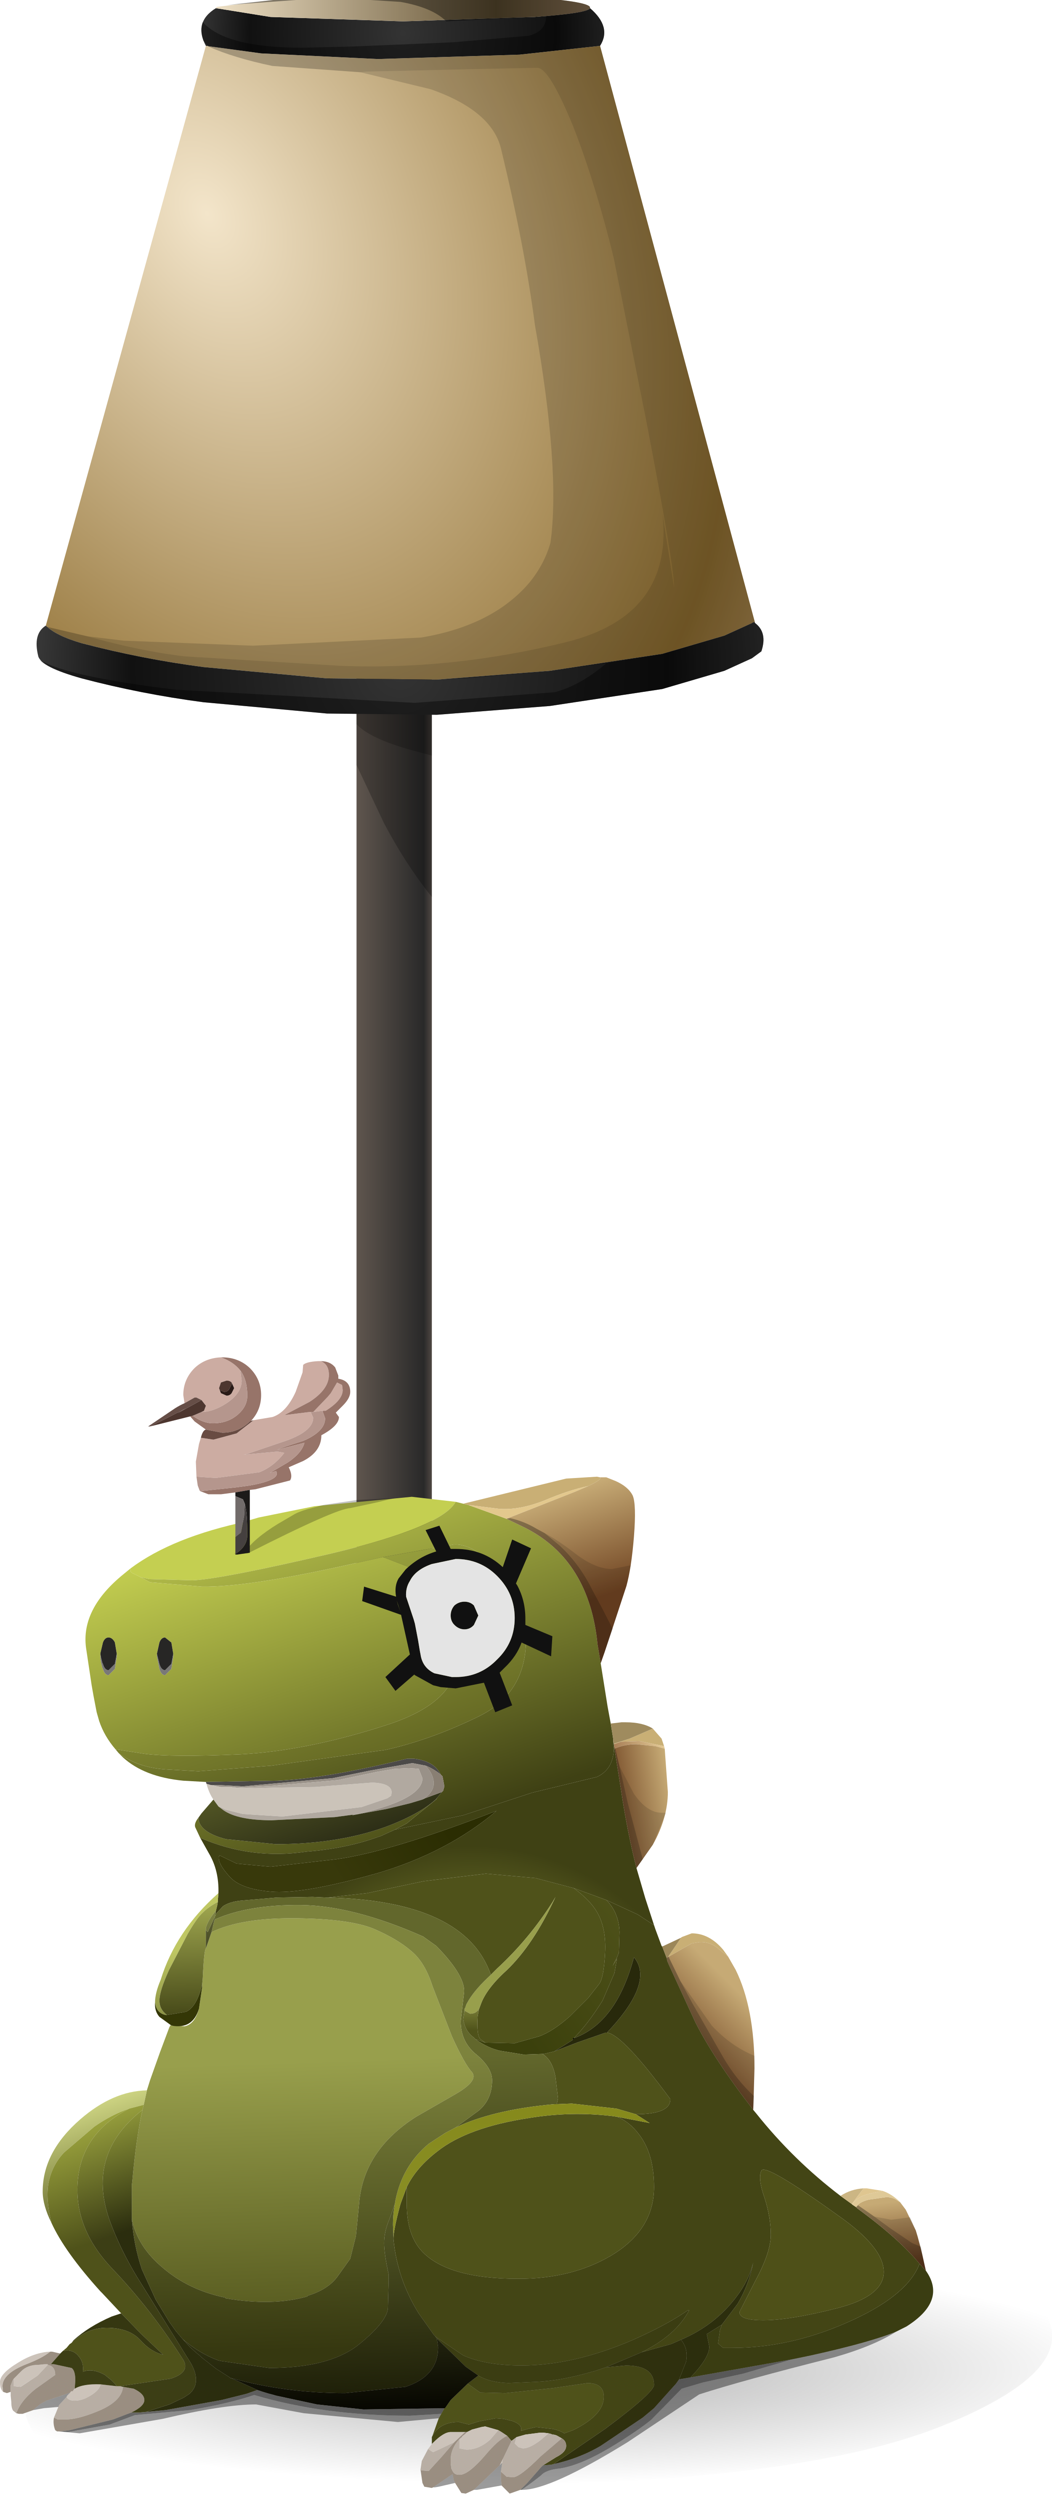 <?xml version="1.0" encoding="UTF-8" standalone="no"?>
<svg xmlns:xlink="http://www.w3.org/1999/xlink" height="199.0px" width="83.8px" xmlns="http://www.w3.org/2000/svg">
  <g transform="matrix(1.0, 0.0, 0.0, 1.0, 0.0, 0.0)">
    <use height="148.45" transform="matrix(1.0, 0.0, 0.0, 1.0, 0.0, 50.05)" width="83.8" xlink:href="#sprite0"/>
    <use height="57.45" transform="matrix(1.0, 0.0, 0.0, 1.0, 2.9, -0.5)" width="57.9" xlink:href="#sprite1"/>
  </g>
  <defs>
    <g id="sprite0" transform="matrix(1.0, 0.0, 0.0, 1.0, 0.0, 0.0)">
      <use height="148.45" transform="matrix(1.0, 0.0, 0.0, 1.0, 0.0, 0.0)" width="83.8" xlink:href="#shape0"/>
    </g>
    <g id="shape0" transform="matrix(1.0, 0.0, 0.0, 1.0, 0.0, 0.0)">
      <path d="M34.4 0.0 L34.4 82.9 28.4 82.9 28.4 0.0 34.4 0.0" fill="url(#gradient0)" fill-rule="evenodd" stroke="none"/>
      <path d="M28.4 7.6 L28.4 0.0 34.4 0.0 34.4 10.1 32.9 9.7 Q29.45 8.75 28.4 7.6" fill="#000000" fill-opacity="0.392" fill-rule="evenodd" stroke="none"/>
      <path d="M34.4 10.1 L34.4 21.35 Q32.35 18.8 30.6 15.5 L28.4 10.85 28.4 7.6 Q29.45 8.75 32.9 9.7 L34.4 10.1" fill="#000000" fill-opacity="0.235" fill-rule="evenodd" stroke="none"/>
      <path d="M67.85 129.7 Q78.05 128.1 82.6 133.2 87.1 138.25 74.95 143.1 62.8 147.95 34.0 147.85 5.15 147.7 2.7 143.65 0.2 139.55 5.65 136.75 11.05 133.9 22.35 132.0 33.65 130.05 45.65 130.7 L67.85 129.7" fill="url(#gradient1)" fill-rule="evenodd" stroke="none"/>
      <path d="M10.4 74.8 Q13.75 72.3 19.7 71.05 L19.75 71.0 20.6 70.75 25.05 69.85 32.8 69.1 36.3 69.5 Q35.2 71.5 26.45 73.6 17.65 75.65 15.35 75.75 L11.9 75.65 11.2 75.5 10.5 75.15 10.4 75.05 10.4 74.8" fill="url(#gradient2)" fill-rule="evenodd" stroke="none"/>
      <path d="M36.3 69.5 L36.9 69.65 37.3 69.75 40.35 70.85 41.9 71.6 Q46.95 74.2 47.6 80.85 L47.85 82.35 48.4 85.8 48.65 87.15 48.85 88.4 48.85 88.6 48.85 88.75 48.9 89.15 Q48.85 90.8 47.55 91.4 L42.4 92.65 36.9 94.45 31.45 95.6 32.4 95.1 34.85 93.1 34.7 93.2 35.2 92.6 35.3 92.5 35.4 92.15 35.25 91.35 35.1 91.2 Q34.6 90.15 33.0 89.95 L32.4 89.95 Q26.1 91.5 22.15 91.7 L16.4 91.8 14.6 91.7 Q11.5 91.4 9.8 89.85 L9.45 89.5 Q10.95 90.65 13.2 90.8 L15.8 90.95 21.65 90.5 30.7 89.25 Q34.3 88.45 38.1 86.6 41.9 84.75 41.9 80.45 41.9 77.15 39.8 75.0 37.7 72.8 36.15 72.9 L30.5 73.9 27.1 74.65 Q19.55 76.3 16.1 76.25 L11.95 75.9 11.2 75.5 11.9 75.65 15.35 75.75 Q17.65 75.65 26.45 73.6 35.2 71.5 36.3 69.5" fill="url(#gradient3)" fill-rule="evenodd" stroke="none"/>
      <path d="M36.9 69.65 L45.1 67.65 47.55 67.5 47.8 67.55 Q48.0 67.7 46.85 68.25 45.35 68.55 43.35 69.4 41.3 70.2 39.7 70.05 L37.3 69.75 36.9 69.65 M52.0 87.55 L52.7 88.35 52.9 88.95 50.95 88.55 49.45 88.6 48.9 88.8 48.9 88.75 50.15 88.35 52.0 87.55 M54.25 104.2 L54.3 104.15 55.1 103.85 Q56.5 103.85 57.6 105.15 L58.0 105.7 57.25 105.1 57.15 105.0 Q56.5 104.5 55.7 104.55 L55.1 104.65 53.2 105.75 54.25 104.2" fill="#c9af75" fill-rule="evenodd" stroke="none"/>
      <path d="M40.35 70.85 L37.3 69.75 39.7 70.05 Q41.3 70.2 43.35 69.4 45.35 68.55 46.85 68.25 L45.8 68.7 40.35 70.85" fill="#e3c88d" fill-rule="evenodd" stroke="none"/>
      <path d="M9.45 89.5 L9.2 89.2 11.45 89.55 Q13.65 89.85 19.2 89.6 24.65 89.3 31.15 87.15 37.55 84.95 36.05 80.55 34.5 76.15 32.85 74.8 L30.5 73.9 36.15 72.9 Q37.7 72.8 39.8 75.0 41.9 77.15 41.9 80.45 41.9 84.75 38.1 86.6 34.3 88.45 30.7 89.25 L21.65 90.5 15.8 90.95 13.2 90.8 Q10.95 90.65 9.45 89.5" fill="url(#gradient4)" fill-rule="evenodd" stroke="none"/>
      <path d="M34.45 143.85 L34.95 142.45 35.15 142.1 35.4 141.65 35.45 141.65 35.9 141.0 37.25 139.7 38.25 140.4 40.25 140.45 44.05 140.05 46.8 139.65 Q48.1 139.65 48.1 140.75 48.1 142.2 45.65 143.4 L44.95 143.65 Q44.55 143.4 44.0 143.3 L42.7 143.15 42.05 143.3 41.5 143.45 Q41.65 142.95 40.75 142.65 L40.1 142.5 39.5 142.45 38.15 142.7 37.35 142.95 36.55 142.75 Q35.05 142.75 34.45 143.85 M15.95 96.25 L15.55 95.4 Q15.45 95.1 15.8 94.65 15.85 95.8 18.0 96.35 L21.95 96.75 Q26.85 96.75 30.65 95.4 33.35 94.4 34.7 93.2 L34.85 93.1 32.4 95.1 31.45 95.6 30.35 96.1 30.05 96.2 Q27.55 97.1 24.4 97.35 20.0 98.0 15.95 96.25 M9.2 89.2 Q8.3 88.15 7.9 86.95 L7.7 86.25 7.45 84.95 7.3 84.1 6.85 81.1 Q6.45 78.0 9.85 75.25 L10.4 74.8 10.4 75.05 10.5 75.15 11.2 75.5 11.95 75.9 16.1 76.25 Q19.55 76.3 27.1 74.65 L30.5 73.9 32.85 74.8 Q34.5 76.15 36.05 80.55 37.55 84.95 31.15 87.15 24.65 89.3 19.2 89.6 13.65 89.85 11.45 89.55 L9.2 89.2 M12.5 81.6 L12.5 81.8 12.7 82.8 Q12.85 83.3 13.15 83.3 L13.65 82.8 13.8 81.8 13.8 81.6 13.65 80.7 13.15 80.3 Q12.85 80.3 12.7 80.7 L12.5 81.6 M8.0 81.65 L8.0 81.8 8.0 81.95 8.05 82.3 8.15 82.7 8.2 82.8 Q8.35 83.3 8.65 83.3 L9.15 82.8 9.3 81.8 9.3 81.6 9.15 80.7 9.1 80.6 Q8.9 80.3 8.65 80.3 8.35 80.3 8.2 80.7 L8.0 81.55 8.0 81.65 M45.7 100.25 Q47.0 101.2 47.55 102.15 48.3 103.4 48.2 105.4 48.1 107.35 47.75 107.85 L46.85 109.0 45.4 110.45 Q44.05 111.65 42.95 112.05 L41.0 112.6 38.65 112.55 38.3 112.3 Q37.95 112.05 38.05 110.45 L38.15 109.9 38.3 109.5 Q38.75 108.25 40.35 106.8 42.5 104.75 44.25 100.95 L44.05 101.3 Q42.15 104.3 39.6 106.65 L39.1 107.15 Q37.05 101.25 26.1 101.0 L29.25 100.65 33.75 99.7 38.7 99.1 42.65 99.45 45.7 100.25 M43.2 113.45 L43.3 113.45 44.15 113.25 45.95 112.55 48.25 111.75 48.35 111.75 Q49.6 111.9 53.4 117.05 53.4 118.25 50.65 118.25 L49.1 117.8 45.55 117.4 44.35 117.45 44.45 117.0 44.25 115.3 Q44.0 113.9 43.2 113.45 M32.4 124.05 Q33.15 122.5 34.85 121.2 37.25 119.3 42.15 118.55 45.5 118.0 48.8 118.4 L49.15 118.45 Q50.15 118.85 50.9 119.85 52.1 121.4 52.1 124.05 52.1 127.5 48.6 129.55 45.5 131.35 41.3 131.35 35.65 131.35 33.6 129.15 32.4 127.85 32.4 125.4 L32.4 124.05" fill="url(#gradient5)" fill-rule="evenodd" stroke="none"/>
      <path d="M12.5 81.6 L12.7 82.4 Q12.85 82.9 13.15 82.9 L13.65 82.4 13.8 81.6 13.8 81.8 13.65 82.8 13.15 83.3 Q12.85 83.3 12.7 82.8 L12.5 81.8 12.5 81.6 M9.3 81.6 L9.3 81.8 9.15 82.8 8.65 83.3 Q8.35 83.3 8.2 82.8 L8.15 82.7 8.05 82.3 8.0 81.95 8.0 81.8 8.0 81.65 8.05 81.9 8.15 82.3 8.2 82.4 Q8.35 82.9 8.65 82.9 L9.15 82.4 9.3 81.6" fill="#797877" fill-rule="evenodd" stroke="none"/>
      <path d="M13.8 81.6 L13.65 82.4 13.15 82.9 Q12.85 82.9 12.7 82.4 L12.5 81.6 12.7 80.7 Q12.85 80.3 13.15 80.3 L13.65 80.7 13.8 81.6 M8.0 81.65 L8.0 81.55 8.2 80.7 Q8.35 80.3 8.65 80.3 8.9 80.3 9.1 80.6 L9.15 80.7 9.3 81.6 9.15 82.4 8.65 82.9 Q8.35 82.9 8.2 82.4 L8.15 82.3 8.05 81.9 8.0 81.65" fill="#272625" fill-rule="evenodd" stroke="none"/>
      <path d="M16.45 91.95 L16.4 91.8 22.15 91.7 Q26.1 91.5 32.4 89.95 L33.0 89.95 Q34.6 90.15 35.1 91.2 34.45 90.7 33.9 90.5 L32.85 90.3 29.45 90.9 26.5 91.5 19.35 92.15 17.5 92.05 16.8 92.05 16.45 91.95" fill="#4c4a48" fill-rule="evenodd" stroke="none"/>
      <path d="M16.8 92.05 L17.5 92.05 19.35 92.15 26.5 91.5 29.45 90.9 32.85 90.3 33.9 90.5 Q34.55 91.2 34.55 91.9 34.55 92.65 33.65 93.2 L32.65 93.5 30.8 93.95 28.05 94.45 Q33.65 93.25 33.65 91.5 L33.35 90.75 32.55 90.7 31.45 90.75 30.0 91.0 26.9 91.65 21.75 92.1 18.8 92.25 18.7 92.2 18.5 92.2 17.6 92.2 16.8 92.05" fill="#999188" fill-rule="evenodd" stroke="none"/>
      <path d="M17.0 93.2 Q16.65 92.7 16.45 91.95 L16.8 92.05 17.6 92.2 18.5 92.2 18.5 92.25 20.3 92.3 22.0 92.25 25.1 92.2 29.65 91.85 Q31.2 91.9 31.2 92.65 L31.15 92.9 30.85 93.1 28.8 93.8 22.5 94.55 19.35 94.35 17.95 94.0 Q17.55 93.8 17.4 93.75 L17.0 93.2" fill="#cbc3b9" fill-rule="evenodd" stroke="none"/>
      <path d="M18.5 92.2 L18.7 92.2 18.8 92.25 21.75 92.1 26.9 91.65 30.0 91.0 31.45 90.75 32.55 90.7 33.35 90.75 33.65 91.5 Q33.65 93.25 28.05 94.45 L28.15 94.4 26.65 94.6 21.65 94.85 Q18.95 94.85 17.8 94.05 L17.4 93.75 Q17.55 93.8 17.95 94.0 L19.35 94.35 22.5 94.55 28.8 93.8 30.85 93.1 31.15 92.9 31.2 92.65 Q31.2 91.9 29.65 91.85 L25.1 92.2 22.0 92.25 20.3 92.3 18.5 92.25 18.5 92.2" fill="#b1a9a0" fill-rule="evenodd" stroke="none"/>
      <path d="M15.8 94.65 L16.05 94.3 17.0 93.2 17.4 93.75 17.8 94.05 Q18.95 94.85 21.65 94.85 L26.65 94.6 28.15 94.4 28.05 94.45 30.8 93.95 32.65 93.5 33.65 93.2 33.85 93.1 35.2 92.6 34.7 93.2 Q33.35 94.4 30.65 95.4 26.85 96.75 21.95 96.75 L18.0 96.35 Q15.85 95.8 15.8 94.65" fill="url(#gradient6)" fill-rule="evenodd" stroke="none"/>
      <path d="M50.7 98.65 L51.4 101.05 52.1 103.2 50.8 102.35 48.3 101.2 47.35 100.85 45.7 100.25 42.65 99.45 38.7 99.1 33.75 99.7 29.25 100.65 26.1 101.0 26.0 101.0 24.9 100.95 22.05 101.0 19.15 101.25 Q18.25 101.35 17.75 101.7 L17.25 102.25 17.15 102.45 17.2 102.05 17.3 101.65 17.35 101.35 17.35 101.25 17.4 100.65 Q17.45 98.85 16.65 97.5 L15.95 96.25 Q20.0 98.0 24.4 97.35 27.55 97.1 30.05 96.2 L30.35 96.1 31.45 95.6 36.9 94.45 42.4 92.65 47.55 91.4 Q48.85 90.8 48.9 89.15 L48.85 88.75 48.85 88.6 48.9 88.75 48.9 88.8 48.95 89.15 49.45 92.3 Q49.95 95.7 50.7 98.65 M17.5 97.65 L17.45 97.7 Q17.3 98.25 18.3 99.35 19.25 100.4 21.9 100.55 24.5 100.65 30.1 99.05 35.65 97.4 39.55 94.1 31.15 97.35 26.8 97.95 L21.55 98.55 18.85 98.3 17.5 97.65" fill="url(#gradient7)" fill-rule="evenodd" stroke="none"/>
      <path d="M17.5 97.65 L18.85 98.3 21.55 98.55 26.8 97.95 Q31.15 97.35 39.55 94.1 35.65 97.4 30.1 99.05 24.5 100.65 21.9 100.55 19.25 100.4 18.3 99.35 17.3 98.25 17.45 97.7 L17.5 97.65" fill="url(#gradient8)" fill-rule="evenodd" stroke="none"/>
      <path d="M33.65 93.2 Q34.55 92.65 34.55 91.9 34.55 91.2 33.9 90.5 34.45 90.7 35.1 91.2 L35.25 91.35 35.4 92.15 35.3 92.5 35.2 92.6 33.85 93.1 33.65 93.2" fill="#897f73" fill-rule="evenodd" stroke="none"/>
      <path d="M47.8 67.55 L48.3 67.55 49.05 67.85 Q50.05 68.3 50.4 69.0 50.7 69.7 50.5 72.25 50.3 74.75 49.9 76.2 L48.15 81.5 47.85 82.35 47.6 80.85 Q46.95 74.2 41.9 71.6 L40.35 70.85 45.8 68.7 46.85 68.25 Q48.0 67.7 47.8 67.55" fill="url(#gradient9)" fill-rule="evenodd" stroke="none"/>
      <path d="M48.65 87.15 L49.5 87.05 49.85 87.05 Q51.2 87.05 52.0 87.55 L50.15 88.35 48.9 88.75 48.85 88.6 48.85 88.4 48.65 87.15" fill="#9f8b5e" fill-rule="evenodd" stroke="none"/>
      <path d="M52.9 88.95 L52.95 89.15 52.2 88.95 50.7 88.8 Q49.75 88.8 48.95 89.15 L48.9 88.8 49.45 88.6 50.95 88.55 52.9 88.95" fill="url(#gradient10)" fill-rule="evenodd" stroke="none"/>
      <path d="M52.95 89.15 L53.2 92.6 Q53.2 94.65 52.0 96.8 L50.7 98.65 Q49.95 95.7 49.45 92.3 L48.95 89.15 Q49.75 88.8 50.7 88.8 L52.2 88.95 52.95 89.15" fill="url(#gradient11)" fill-rule="evenodd" stroke="none"/>
      <path d="M58.0 105.7 L58.6 106.75 Q60.1 109.8 60.1 114.6 L60.0 117.9 Q56.9 113.9 55.4 110.95 L53.3 106.4 53.15 106.05 53.15 106.0 53.1 105.85 53.1 105.8 53.2 105.75 55.1 104.65 55.7 104.55 Q56.5 104.5 57.15 105.0 L57.25 105.1 58.0 105.7" fill="url(#gradient12)" fill-rule="evenodd" stroke="none"/>
      <path d="M52.1 103.2 L52.15 103.35 52.2 103.5 52.7 104.85 52.75 104.9 53.1 105.8 53.1 105.85 53.15 106.0 53.15 106.05 53.3 106.4 55.4 110.95 Q56.9 113.9 60.0 117.9 L60.25 118.2 Q63.2 121.9 66.95 124.75 L67.85 125.4 67.9 125.45 68.2 125.65 68.3 125.75 Q71.6 128.15 73.25 130.15 72.35 132.55 68.1 134.55 63.2 136.85 58.35 136.85 L57.6 136.85 57.2 136.5 57.35 135.45 57.5 135.0 58.75 133.35 Q59.65 131.85 60.0 130.05 59.65 131.5 58.65 132.8 56.95 135.05 54.25 136.2 L53.45 136.55 51.1 137.2 Q53.85 135.85 54.9 133.85 L54.8 133.85 Q53.15 135.0 50.45 136.2 45.7 138.25 41.55 138.25 38.7 138.25 36.9 137.45 L34.75 136.0 34.65 135.9 34.6 135.85 34.55 135.8 33.35 134.1 Q31.65 131.35 31.35 128.25 31.3 127.6 31.9 125.4 L32.4 124.05 32.4 125.4 Q32.4 127.85 33.6 129.15 35.65 131.35 41.3 131.35 45.5 131.35 48.6 129.55 52.1 127.5 52.1 124.05 52.1 121.4 50.9 119.85 50.15 118.85 49.15 118.45 L51.75 118.95 50.65 118.25 Q53.4 118.25 53.4 117.05 49.6 111.9 48.35 111.75 52.15 107.75 50.5 105.75 49.1 111.0 45.7 112.2 46.85 111.05 48.0 109.2 L48.95 107.0 49.15 105.85 48.8 106.45 49.2 105.65 49.25 105.5 49.3 105.4 49.35 103.75 Q49.3 102.2 48.3 101.2 L50.8 102.35 52.1 103.2 M34.4 144.5 L34.4 143.95 34.45 143.85 Q35.05 142.75 36.55 142.75 L37.35 142.95 38.15 142.7 39.5 142.45 40.1 142.5 40.75 142.65 Q41.65 142.95 41.5 143.45 L42.05 143.3 42.7 143.15 44.0 143.3 Q44.55 143.4 44.95 143.65 L45.65 143.4 Q48.1 142.2 48.1 140.75 48.1 139.65 46.8 139.65 L44.05 140.05 40.25 140.45 38.25 140.4 37.25 139.7 38.1 139.05 Q39.0 139.6 40.5 139.65 L42.8 139.55 Q44.75 139.45 47.15 138.75 L47.35 138.7 48.25 138.4 49.85 138.25 Q52.1 138.25 52.1 139.8 52.1 140.4 48.2 143.3 L44.1 146.1 43.9 146.15 43.25 146.2 44.3 145.55 Q45.1 145.15 45.1 144.65 45.1 144.25 44.75 144.05 L44.4 143.85 44.3 143.8 44.1 143.75 44.0 143.75 43.9 143.7 43.7 143.65 43.3 143.6 43.15 143.6 43.0 143.6 41.85 143.75 41.15 143.95 40.75 144.25 40.7 144.2 40.4 143.85 39.95 143.55 39.7 143.4 38.65 143.1 38.35 143.15 37.6 143.35 37.3 143.5 37.2 143.55 37.05 143.55 35.9 143.55 Q35.35 143.55 34.5 144.4 L34.4 144.5 M58.9 134.0 Q58.9 134.65 60.8 134.65 62.9 134.65 66.65 133.7 70.4 132.75 70.4 130.8 70.4 128.85 66.75 126.3 60.9 122.1 60.65 122.75 60.35 123.35 60.9 124.9 61.4 126.45 61.4 127.85 61.4 129.25 60.15 131.55 L58.9 134.0" fill="url(#gradient13)" fill-rule="evenodd" stroke="none"/>
      <path d="M52.75 104.9 L54.25 104.2 53.2 105.75 53.1 105.8 52.75 104.9" fill="#9c8759" fill-rule="evenodd" stroke="none"/>
      <path d="M45.7 100.25 L47.35 100.85 48.3 101.2 Q49.3 102.2 49.35 103.75 L49.3 105.4 49.25 105.5 49.2 105.65 48.8 106.45 49.15 105.85 48.95 107.0 48.0 109.2 Q46.85 111.05 45.7 112.2 L45.65 112.25 45.6 112.35 44.15 113.25 43.3 113.45 43.2 113.45 41.7 113.5 39.85 113.2 Q38.9 113.0 37.9 112.3 L37.95 112.3 38.5 112.5 38.65 112.55 41.0 112.6 42.95 112.05 Q44.05 111.65 45.4 110.45 L46.85 109.0 47.75 107.85 Q48.1 107.35 48.2 105.4 48.3 103.4 47.55 102.15 47.0 101.2 45.7 100.25" fill="url(#gradient14)" fill-rule="evenodd" stroke="none"/>
      <path d="M11.7 116.35 L11.95 115.55 12.75 113.3 13.5 111.3 13.6 111.15 13.7 111.2 14.7 111.25 Q15.5 111.1 15.85 109.85 L16.1 108.15 16.1 107.95 16.15 107.4 Q16.25 105.2 16.4 105.05 L16.85 103.75 Q19.25 102.6 23.6 102.65 27.9 102.7 29.8 103.5 31.65 104.3 32.75 105.25 33.85 106.15 34.45 108.05 L36.0 112.05 Q37.0 114.25 37.6 114.9 38.15 115.6 36.2 116.7 L33.15 118.45 Q28.9 121.15 28.6 125.45 L28.35 127.95 27.9 129.75 26.9 131.15 Q26.15 132.2 24.5 132.7 L24.5 132.75 Q21.7 133.55 17.95 132.9 L17.95 132.85 Q15.05 132.25 13.0 130.5 10.95 128.8 10.5 126.6 L10.5 123.9 10.55 123.45 Q10.85 120.15 11.35 117.9 L11.45 117.5 11.7 116.35 M39.1 107.15 L39.6 106.65 Q42.15 104.3 44.05 101.3 L44.25 100.95 Q42.5 104.75 40.35 106.8 38.75 108.25 38.3 109.5 L38.15 109.9 38.0 110.05 Q37.8 110.25 37.45 110.25 L37.0 110.0 37.0 109.9 37.0 109.85 37.05 109.8 37.15 109.5 37.35 109.15 Q37.9 108.25 39.1 107.15" fill="url(#gradient15)" fill-rule="evenodd" stroke="none"/>
      <path d="M44.15 113.25 L45.6 112.35 45.65 112.25 45.7 112.2 Q49.1 111.0 50.5 105.75 52.15 107.75 48.35 111.75 L48.25 111.75 45.95 112.55 44.15 113.25" fill="url(#gradient16)" fill-rule="evenodd" stroke="none"/>
      <path d="M37.9 112.3 Q38.9 113.0 39.85 113.2 L41.7 113.5 43.2 113.45 Q44.0 113.9 44.25 115.3 L44.45 117.0 44.35 117.45 44.15 117.45 Q39.65 117.85 36.75 119.1 L36.3 119.3 38.15 117.95 Q39.2 117.05 39.2 115.55 39.2 114.55 37.95 113.5 36.7 112.5 36.7 110.85 L36.95 108.7 Q37.2 107.35 34.75 104.85 L33.7 104.1 Q28.15 101.65 24.0 101.6 19.8 101.55 17.1 102.75 L17.1 102.55 17.15 102.45 17.25 102.25 17.75 101.7 Q18.25 101.35 19.15 101.25 L22.05 101.0 24.9 100.95 26.0 101.0 26.1 101.0 Q37.05 101.25 39.1 107.15 37.9 108.25 37.35 109.15 L37.15 109.5 37.05 109.8 37.0 109.85 37.0 109.9 37.0 110.0 36.9 110.7 Q37.05 111.65 37.75 112.15 L37.8 112.2 37.9 112.3" fill="url(#gradient17)" fill-rule="evenodd" stroke="none"/>
      <path d="M44.35 117.45 L45.55 117.4 49.1 117.8 50.65 118.25 51.75 118.95 49.15 118.45 48.8 118.4 Q45.5 118.0 42.15 118.55 37.25 119.3 34.85 121.2 33.15 122.5 32.4 124.05 L31.9 125.4 Q31.3 127.6 31.35 128.25 L31.3 127.05 Q31.3 126.2 31.45 125.4 L31.5 125.1 Q32.05 122.35 34.15 120.6 L35.45 119.75 36.3 119.3 36.75 119.1 Q39.65 117.85 44.15 117.45 L44.35 117.45" fill="url(#gradient18)" fill-rule="evenodd" stroke="none"/>
      <path d="M34.65 135.9 L34.75 136.0 36.9 137.45 Q38.7 138.25 41.55 138.25 45.7 138.25 50.45 136.2 53.15 135.0 54.8 133.85 L54.9 133.85 Q53.85 135.85 51.1 137.2 L48.25 138.4 47.35 138.7 47.15 138.75 Q44.75 139.45 42.8 139.55 L40.5 139.65 Q39.0 139.6 38.1 139.05 L37.1 138.35 34.8 136.1 34.65 135.9" fill="url(#gradient19)" fill-rule="evenodd" stroke="none"/>
      <path d="M73.75 130.7 Q75.45 133.1 72.2 135.15 L71.4 135.55 Q69.35 136.4 64.6 137.45 L63.15 137.75 55.0 139.2 Q56.5 137.65 56.5 136.75 L56.3 135.75 57.5 135.0 57.35 135.45 57.2 136.5 57.6 136.85 58.35 136.85 Q63.2 136.85 68.1 134.55 72.35 132.55 73.25 130.15 L73.65 130.6 73.75 130.7" fill="url(#gradient20)" fill-rule="evenodd" stroke="none"/>
      <path d="M54.25 136.2 Q56.95 135.05 58.65 132.8 59.65 131.5 60.0 130.05 59.65 131.85 58.75 133.35 L57.5 135.0 56.3 135.75 56.5 136.75 Q56.5 137.65 55.0 139.2 L54.1 139.35 54.65 137.95 Q54.85 136.95 54.25 136.2" fill="url(#gradient21)" fill-rule="evenodd" stroke="none"/>
      <path d="M58.9 134.0 L60.15 131.55 Q61.4 129.25 61.4 127.85 61.4 126.45 60.9 124.9 60.35 123.35 60.65 122.75 60.9 122.1 66.75 126.3 70.4 128.85 70.4 130.8 70.4 132.75 66.65 133.7 62.9 134.65 60.8 134.65 58.9 134.65 58.9 134.0" fill="url(#gradient22)" fill-rule="evenodd" stroke="none"/>
      <path d="M51.1 137.2 L53.45 136.55 54.25 136.2 Q54.85 136.95 54.65 137.95 L54.1 139.35 53.85 139.7 52.1 141.65 51.2 142.4 47.85 144.65 Q46.15 145.65 44.1 146.1 L48.2 143.3 Q52.1 140.4 52.1 139.8 52.1 138.25 49.85 138.25 L48.25 138.4 51.1 137.2" fill="url(#gradient23)" fill-rule="evenodd" stroke="none"/>
      <path d="M33.5 146.5 L33.6 145.85 34.1 144.9 34.5 145.15 35.15 144.85 36.2 144.35 35.2 145.5 34.15 146.65 33.55 146.6 33.5 146.5 M4.3 142.4 L4.65 141.55 4.7 141.4 5.3 140.75 Q5.45 141.05 5.95 141.05 6.55 141.05 7.2 140.65 7.95 140.2 8.0 139.75 L9.3 139.9 9.5 139.9 9.55 139.9 9.8 139.95 Q9.7 141.15 7.65 141.95 6.15 142.55 5.2 142.55 L4.6 142.55 4.3 142.4 M1.3 142.05 L1.05 141.85 Q0.9 141.65 0.9 141.15 L0.85 140.65 0.85 140.35 0.85 139.85 1.0 139.45 1.1 139.3 1.1 139.9 1.65 139.95 3.0 139.05 3.8 138.2 Q4.4 138.3 4.4 139.0 L2.85 140.1 Q1.65 141.05 1.3 142.05 M44.4 143.85 L44.75 144.05 43.05 145.5 Q41.4 147.15 40.85 147.15 L40.35 147.1 39.9 146.7 40.0 146.0 40.05 145.7 40.1 145.6 40.7 144.35 40.75 144.3 40.75 144.25 41.15 143.95 41.0 144.45 41.3 144.75 41.65 144.85 Q42.2 144.85 43.05 144.2 L43.7 143.65 43.9 143.7 44.0 143.75 44.1 143.75 44.4 143.85 M40.4 143.85 Q39.7 144.15 38.65 145.4 37.4 146.85 36.7 146.95 L36.55 146.95 Q36.2 146.95 36.05 146.65 L35.95 146.45 35.9 146.05 35.9 145.75 Q35.9 144.8 36.7 144.0 L36.8 143.95 36.6 144.15 36.6 144.85 37.15 144.95 Q38.15 144.95 39.05 144.15 L39.7 143.4 39.95 143.55 40.4 143.85" fill="#b8aea4" fill-rule="evenodd" stroke="none"/>
      <path d="M34.1 144.9 L34.4 144.5 34.5 144.4 Q35.35 143.55 35.9 143.55 L37.05 143.55 36.2 144.35 35.15 144.85 34.5 145.15 34.1 144.9 M0.25 140.35 Q0.0 140.15 0.0 139.55 0.0 138.9 1.4 138.05 2.75 137.2 4.0 137.15 3.4 137.65 2.1 138.15 0.2 138.9 0.2 139.9 L0.25 140.35 M41.15 143.95 L41.85 143.75 43.0 143.6 43.15 143.6 43.3 143.6 43.7 143.65 43.05 144.2 Q42.2 144.85 41.65 144.85 L41.3 144.75 41.0 144.45 41.15 143.95 M40.05 145.7 L40.0 146.0 39.8 146.2 40.05 145.7 M36.8 143.95 L36.8 143.9 37.05 143.7 37.15 143.6 37.2 143.55 37.3 143.5 37.6 143.35 38.35 143.15 38.65 143.1 39.7 143.4 39.05 144.15 Q38.15 144.95 37.15 144.95 L36.6 144.85 36.6 144.15 36.8 143.95 M5.6 140.4 L5.65 140.35 5.75 140.3 5.8 140.3 5.85 140.2 5.9 140.15 5.9 140.1 5.95 140.1 Q6.6 139.7 8.0 139.75 7.95 140.2 7.2 140.65 6.55 141.05 5.95 141.05 5.45 141.05 5.3 140.75 L5.35 140.65 5.5 140.5 5.6 140.4 M1.1 139.3 L1.7 138.7 Q2.2 138.2 3.05 138.2 L3.55 138.15 3.8 138.15 3.8 138.2 3.0 139.05 1.65 139.95 1.1 139.9 1.1 139.3" fill="#ccc3ba" fill-rule="evenodd" stroke="none"/>
      <path d="M41.45 148.15 L40.6 148.45 39.95 147.8 39.9 147.15 39.9 147.05 39.9 146.7 40.35 147.1 40.85 147.15 Q41.4 147.15 43.05 145.5 L44.75 144.05 Q45.1 144.25 45.1 144.65 45.1 145.15 44.3 145.55 L43.25 146.2 43.1 146.35 42.0 147.6 41.45 148.15 M37.75 148.15 L37.1 148.45 36.75 148.4 36.25 147.6 36.15 147.4 36.05 146.9 34.5 147.95 34.4 148.0 33.8 147.9 33.7 147.7 33.65 147.6 33.5 146.55 33.5 146.5 33.55 146.6 34.15 146.65 35.2 145.5 36.2 144.35 37.05 143.55 37.2 143.55 37.15 143.6 37.05 143.7 36.8 143.9 36.8 143.95 36.7 144.0 Q35.9 144.8 35.9 145.75 L35.9 146.05 35.95 146.45 36.05 146.65 Q36.2 146.95 36.55 146.95 L36.7 146.95 Q37.4 146.85 38.65 145.4 39.7 144.15 40.4 143.85 L40.7 144.2 40.75 144.25 40.7 144.35 40.1 145.6 40.05 145.7 39.8 146.2 37.75 148.15 M4.7 143.5 L4.55 143.5 4.4 143.4 Q4.2 142.9 4.3 142.4 L4.6 142.55 5.2 142.55 Q6.15 142.55 7.65 141.95 9.7 141.15 9.8 139.95 L10.65 140.1 Q11.5 140.5 11.5 141.0 11.5 141.5 10.45 142.0 L9.0 142.55 5.55 143.4 4.75 143.5 4.7 143.5 M2.65 141.8 L1.8 142.1 1.5 142.1 1.3 142.05 Q1.65 141.05 2.85 140.1 L4.4 139.0 Q4.4 138.3 3.8 138.2 L3.8 138.15 3.55 138.15 3.05 138.2 Q2.2 138.2 1.7 138.7 L1.1 139.3 1.0 139.45 0.85 139.85 0.85 140.35 0.55 140.45 0.25 140.35 0.2 139.9 Q0.2 138.9 2.1 138.15 3.4 137.65 4.0 137.15 L4.15 137.15 4.8 137.3 4.05 138.15 4.3 138.15 5.7 138.45 Q6.0 138.65 6.0 139.45 L5.95 140.1 5.9 140.1 5.9 140.15 5.85 140.2 5.8 140.3 5.75 140.3 Q5.65 140.3 5.6 140.4 L5.2 140.55 3.7 141.05 3.25 141.3 2.8 141.65 2.65 141.8" fill="#9a8e81" fill-rule="evenodd" stroke="none"/>
      <path d="M41.55 148.15 L41.45 148.15 42.0 147.6 43.1 146.35 43.25 146.2 43.9 146.15 44.1 146.1 Q46.15 145.65 47.85 144.65 L51.2 142.4 52.1 141.65 53.85 139.7 54.1 139.35 55.0 139.2 63.15 137.75 59.2 138.9 56.0 139.6 54.3 140.1 51.9 142.55 Q50.75 143.5 48.5 144.85 46.2 146.2 44.6 146.45 43.5 146.55 43.1 147.0 42.35 147.6 41.55 148.15 M11.6 141.95 L13.2 141.8 17.65 141.0 19.65 140.5 20.5 140.2 20.95 140.35 21.45 140.5 21.65 140.55 22.0 140.65 25.25 141.35 28.95 141.75 35.4 141.65 35.15 142.1 32.65 142.25 Q25.8 142.25 20.25 140.6 18.15 141.3 15.15 141.8 L10.75 142.2 8.75 142.95 5.4 143.55 4.75 143.5 5.55 143.4 9.0 142.55 10.45 142.0 10.8 142.0 11.0 142.0 11.6 141.95" fill="#000000" fill-opacity="0.565" fill-rule="evenodd" stroke="none"/>
      <path d="M71.4 135.55 Q69.6 136.7 66.45 137.6 59.1 139.45 55.7 140.55 L50.0 144.35 Q43.85 148.15 41.6 148.15 L41.55 148.15 Q42.35 147.6 43.1 147.0 43.5 146.55 44.6 146.45 46.2 146.2 48.5 144.85 50.75 143.5 51.9 142.55 L54.3 140.1 56.0 139.6 59.2 138.9 63.15 137.75 64.6 137.45 Q69.35 136.4 71.4 135.55 M39.95 147.8 L38.0 148.15 37.75 148.15 39.8 146.2 40.0 146.0 39.9 146.7 39.9 147.05 39.9 147.15 39.95 147.8 M36.25 147.6 L34.95 147.9 34.65 147.95 34.5 147.95 36.05 146.9 36.15 147.4 36.25 147.6 M34.95 142.45 L31.7 142.75 24.2 142.05 20.4 141.35 Q17.85 141.35 12.95 142.5 L6.35 143.65 4.7 143.5 4.75 143.5 5.4 143.55 8.75 142.95 10.75 142.2 15.15 141.8 Q18.15 141.3 20.25 140.6 25.8 142.25 32.65 142.25 L35.15 142.1 34.95 142.45 M4.65 141.55 L3.5 141.65 2.65 141.8 2.8 141.65 3.25 141.3 3.7 141.05 5.2 140.55 5.6 140.4 5.5 140.5 5.35 140.65 5.3 140.75 4.7 141.4 4.65 141.55" fill="#000000" fill-opacity="0.392" fill-rule="evenodd" stroke="none"/>
      <path d="M71.7 125.25 L72.15 125.85 72.95 127.5 73.1 128.0 73.45 129.35 73.75 130.7 73.65 130.6 73.25 130.15 Q71.6 128.15 68.3 125.75 L68.2 125.65 Q68.4 125.25 69.2 125.05 L70.6 124.85 Q71.1 124.85 71.45 125.1 L71.7 125.25" fill="url(#gradient24)" fill-rule="evenodd" stroke="none"/>
      <path d="M70.3 124.35 Q71.05 124.6 71.7 125.25 L71.45 125.1 Q71.1 124.85 70.6 124.85 L69.2 125.05 Q68.4 125.25 68.2 125.65 L67.9 125.45 Q68.2 124.85 69.15 124.6 L70.3 124.35" fill="#dfc997" fill-rule="evenodd" stroke="none"/>
      <path d="M66.95 124.75 Q67.8 124.2 68.8 124.15 L68.6 124.4 67.85 125.4 66.95 124.75" fill="#ccb684" fill-rule="evenodd" stroke="none"/>
      <path d="M68.8 124.15 L69.05 124.15 70.3 124.35 69.15 124.6 Q68.2 124.85 67.9 125.45 L67.85 125.4 68.6 124.4 68.8 124.15" fill="#dfc690" fill-rule="evenodd" stroke="none"/>
      <path d="M36.3 119.3 L35.45 119.75 34.15 120.6 Q32.05 122.35 31.5 125.1 L31.45 125.4 31.0 126.65 Q30.6 127.6 30.6 128.5 30.6 129.35 30.95 130.95 L30.95 131.85 30.9 133.7 Q30.8 134.8 28.5 136.65 26.15 138.45 21.45 138.45 L17.65 137.9 17.4 137.85 Q15.9 137.3 14.55 136.15 L14.0 135.5 13.5 134.8 12.4 133.0 11.3 130.6 Q10.65 128.65 10.5 126.6 10.95 128.8 13.0 130.5 15.05 132.25 17.95 132.85 L17.95 132.9 Q21.7 133.55 24.5 132.75 L24.5 132.7 Q26.15 132.2 26.9 131.15 L27.9 129.75 28.35 127.95 28.6 125.45 Q28.9 121.15 33.15 118.45 L36.2 116.7 Q38.15 115.6 37.6 114.9 37.0 114.25 36.0 112.05 L34.45 108.05 Q33.85 106.15 32.75 105.25 31.65 104.3 29.8 103.5 27.9 102.7 23.6 102.65 19.25 102.6 16.85 103.75 L17.05 102.9 17.1 102.75 Q19.8 101.55 24.0 101.6 28.15 101.65 33.7 104.1 L34.75 104.85 Q37.2 107.35 36.95 108.7 L36.7 110.85 Q36.7 112.5 37.95 113.5 39.2 114.55 39.2 115.55 39.2 117.05 38.15 117.95 L36.3 119.3" fill="url(#gradient25)" fill-rule="evenodd" stroke="none"/>
      <path d="M38.65 112.55 L38.5 112.5 37.95 112.3 37.9 112.3 37.8 112.2 37.75 112.15 Q37.05 111.65 36.9 110.7 L37.0 110.0 37.45 110.25 Q37.8 110.25 38.0 110.05 L38.15 109.9 38.05 110.45 Q37.95 112.05 38.3 112.3 L38.65 112.55" fill="url(#gradient26)" fill-rule="evenodd" stroke="none"/>
      <path d="M12.35 109.35 Q12.35 108.6 12.8 107.55 14.0 103.65 17.4 100.65 L17.35 101.25 17.35 101.35 Q16.6 101.75 16.15 102.2 15.7 102.6 14.95 103.9 L13.45 106.8 Q12.7 108.45 12.7 109.2 12.7 109.9 13.3 110.35 L13.2 110.35 Q12.45 110.2 12.35 109.35" fill="url(#gradient27)" fill-rule="evenodd" stroke="none"/>
      <path d="M17.35 101.35 L17.3 101.65 17.2 102.05 Q16.6 102.75 16.4 103.4 L16.4 103.6 16.4 105.05 Q16.25 105.2 16.15 107.4 L16.1 107.95 Q15.65 109.75 14.8 110.1 L13.3 110.35 Q12.7 109.9 12.7 109.2 12.7 108.45 13.45 106.8 L14.95 103.9 Q15.7 102.6 16.15 102.2 16.6 101.75 17.35 101.35" fill="url(#gradient28)" fill-rule="evenodd" stroke="none"/>
      <path d="M17.1 102.75 L17.05 102.9 16.85 103.75 16.4 105.05 16.4 103.6 16.55 103.75 17.1 102.55 17.1 102.75" fill="url(#gradient29)" fill-rule="evenodd" stroke="none"/>
      <path d="M17.2 102.05 L17.15 102.45 17.1 102.55 16.55 103.75 16.4 103.6 16.4 103.4 Q16.6 102.75 17.2 102.05" fill="url(#gradient30)" fill-rule="evenodd" stroke="none"/>
      <path d="M13.6 111.15 L12.7 110.5 Q12.3 110.05 12.35 109.35 12.45 110.2 13.2 110.35 L13.3 110.35 14.8 110.1 Q15.65 109.75 16.1 107.95 L16.1 108.15 15.85 109.85 Q15.35 111.5 13.7 111.2 L13.6 111.15" fill="#343706" fill-rule="evenodd" stroke="none"/>
      <path d="M4.1 126.9 Q3.4 125.5 3.4 124.4 3.4 121.25 6.4 118.65 9.0 116.4 11.7 116.35 L11.45 117.5 10.3 117.8 Q8.85 118.3 7.5 119.25 L5.1 121.3 Q4.2 122.25 3.9 123.55 3.6 124.85 4.1 126.9" fill="url(#gradient31)" fill-rule="evenodd" stroke="none"/>
      <path d="M5.0 137.1 L5.3 136.85 5.55 136.55 5.7 136.45 Q6.95 135.2 8.65 135.25 10.35 135.3 11.2 136.25 12.0 137.15 13.0 137.4 L11.2 135.7 9.9 134.35 9.65 134.1 8.15 132.5 8.0 132.35 Q5.15 129.2 4.1 126.9 3.6 124.85 3.9 123.55 4.2 122.25 5.1 121.3 L7.5 119.25 Q8.85 118.3 10.3 117.8 6.55 119.7 6.2 123.5 5.85 127.3 8.95 130.55 12.0 133.75 14.5 137.65 15.3 138.75 13.6 139.3 L9.55 139.9 9.5 139.9 9.3 139.9 9.15 139.7 8.85 139.4 8.35 139.0 Q7.35 138.45 6.6 138.75 6.7 138.0 6.25 137.5 5.9 137.05 5.3 137.05 L5.0 137.1" fill="url(#gradient32)" fill-rule="evenodd" stroke="none"/>
      <path d="M4.8 137.3 L5.0 137.1 5.3 137.05 Q5.9 137.05 6.25 137.5 6.7 138.0 6.6 138.75 7.35 138.45 8.35 139.0 L8.85 139.4 9.15 139.7 9.3 139.9 8.0 139.75 Q6.6 139.7 5.95 140.1 L6.0 139.45 Q6.0 138.65 5.7 138.45 L4.3 138.15 4.05 138.15 4.8 137.3 M10.3 117.8 L11.45 117.5 11.35 117.9 Q6.9 121.4 8.7 126.6 9.65 129.25 11.35 131.9 L15.1 137.9 15.25 138.15 Q16.05 139.65 15.1 140.5 L14.65 140.8 13.5 141.35 11.6 141.95 11.0 142.0 10.8 142.0 10.45 142.0 Q11.5 141.5 11.5 141.0 11.5 140.5 10.65 140.1 L9.8 139.95 9.55 139.9 13.6 139.3 Q15.3 138.75 14.5 137.65 12.0 133.75 8.95 130.55 5.85 127.3 6.2 123.5 6.55 119.7 10.3 117.8" fill="url(#gradient33)" fill-rule="evenodd" stroke="none"/>
      <path d="M10.5 126.6 Q10.65 128.65 11.3 130.6 L12.4 133.0 13.5 134.8 14.0 135.5 14.55 136.15 15.15 136.8 15.65 137.25 15.9 137.45 16.05 137.6 17.2 138.5 18.3 139.2 18.35 139.25 18.4 139.25 20.5 140.2 19.65 140.5 17.65 141.0 13.2 141.8 11.6 141.95 13.5 141.35 14.65 140.8 15.1 140.5 Q16.05 139.65 15.25 138.15 L15.1 137.9 11.35 131.9 Q9.65 129.25 8.7 126.6 6.9 121.4 11.35 117.9 10.85 120.15 10.55 123.45 L10.5 123.9 10.5 126.6" fill="url(#gradient34)" fill-rule="evenodd" stroke="none"/>
      <path d="M5.7 136.45 L5.85 136.25 Q7.05 135.15 8.9 134.35 L9.65 134.1 9.9 134.35 11.2 135.7 13.0 137.4 Q12.0 137.15 11.2 136.25 10.35 135.3 8.65 135.25 6.95 135.2 5.7 136.45" fill="url(#gradient35)" fill-rule="evenodd" stroke="none"/>
      <path d="M31.45 125.4 Q31.3 126.2 31.3 127.05 L31.35 128.25 Q31.65 131.35 33.35 134.1 L34.55 135.8 34.6 135.85 34.65 135.9 34.8 136.1 34.9 136.8 Q34.9 139.1 32.3 139.95 L27.5 140.45 Q22.75 140.45 18.4 139.25 L18.35 139.25 18.3 139.2 17.2 138.5 16.05 137.6 15.9 137.45 15.65 137.25 15.15 136.8 14.55 136.15 Q15.9 137.3 17.4 137.85 L17.65 137.9 21.45 138.45 Q26.15 138.45 28.5 136.65 30.8 134.8 30.9 133.7 L30.95 131.85 30.95 130.95 Q30.6 129.35 30.6 128.5 30.6 127.6 31.0 126.65 L31.45 125.4" fill="url(#gradient36)" fill-rule="evenodd" stroke="none"/>
      <path d="M20.5 140.2 L18.4 139.25 Q22.75 140.45 27.5 140.45 L32.3 139.95 Q34.9 139.1 34.9 136.8 L34.8 136.1 37.1 138.35 38.1 139.05 37.25 139.7 35.9 141.0 35.45 141.65 35.4 141.65 28.95 141.75 25.25 141.35 22.0 140.65 21.65 140.55 21.45 140.5 20.95 140.35 20.5 140.2" fill="url(#gradient37)" fill-rule="evenodd" stroke="none"/>
      <path d="M45.65 112.25 L45.7 112.2" fill="none" stroke="#000000" stroke-linecap="round" stroke-linejoin="round" stroke-width="0.05"/>
      <path d="M48.8 79.6 L47.9 77.85 47.2 76.55 Q46.2 74.5 44.6 73.0 L43.4 72.0 Q44.45 72.55 46.0 73.75 47.5 74.85 48.75 74.85 L50.25 74.55 49.9 76.2 48.8 79.6 M51.2 97.95 L50.0 93.45 49.35 90.55 50.5 92.75 Q51.55 94.25 52.7 94.25 L53.05 94.25 52.0 96.8 51.2 97.95 M54.2 107.65 L56.7 111.2 Q58.25 112.85 60.1 113.6 L60.1 114.6 60.05 116.8 Q58.65 115.5 57.6 113.7 L55.2 109.5 54.2 107.65 M73.35 128.8 L72.65 128.5 70.95 127.35 69.65 126.4 71.0 126.65 72.5 126.45 72.95 127.5 73.1 128.0 73.35 128.8" fill="#000000" fill-opacity="0.125" fill-rule="evenodd" stroke="none"/>
      <path d="M43.4 72.0 L44.6 73.0 Q46.2 74.5 47.2 76.55 L47.9 77.85 48.8 79.6 48.15 81.5 47.85 82.35 47.6 80.85 Q46.95 74.2 41.9 71.6 L40.35 70.85 40.65 70.8 Q41.75 71.05 42.75 71.65 L43.4 72.0 M49.35 90.55 L50.0 93.45 51.2 97.95 50.7 98.65 Q49.95 95.7 49.45 92.3 L48.95 89.15 49.0 89.1 49.25 90.15 49.35 90.55 M60.05 116.8 L60.0 117.9 Q56.9 113.9 55.4 110.95 L53.3 106.4 53.15 106.05 53.15 106.0 53.1 105.85 53.1 105.8 53.2 105.75 53.25 105.7 54.2 107.65 55.2 109.5 57.6 113.7 Q58.65 115.5 60.05 116.8 M69.65 126.4 L70.95 127.35 72.65 128.5 73.35 128.8 73.45 129.35 73.75 130.7 73.65 130.6 73.25 130.15 Q71.6 128.15 68.3 125.75 L68.2 125.65 68.35 125.5 69.65 126.4" fill="#000000" fill-opacity="0.306" fill-rule="evenodd" stroke="none"/>
      <path d="M22.15 71.25 L23.35 70.55 Q23.75 70.3 24.45 70.1 L25.75 69.75 28.45 69.35 31.45 69.2 30.0 69.55 27.9 70.0 Q26.75 70.05 19.75 73.6 17.7 73.7 19.55 73.45 20.2 72.45 22.15 71.25" fill="#000000" fill-opacity="0.235" fill-rule="evenodd" stroke="none"/>
      <path d="M20.2 63.0 L21.7 62.75 Q22.8 62.4 23.55 60.75 L24.1 59.2 24.15 58.6 Q24.4 58.35 25.35 58.3 L25.55 58.3 Q26.2 58.55 26.2 59.4 26.2 60.55 24.65 61.55 L22.65 62.6 24.65 62.35 24.75 62.35 24.95 62.8 Q24.95 63.95 22.45 64.75 L19.65 65.7 19.4 65.75 22.1 65.5 22.65 65.6 Q21.8 66.7 20.65 67.15 L17.2 67.6 15.65 67.5 15.6 66.3 15.85 64.9 16.0 64.4 17.0 64.55 18.85 64.05 20.2 63.0 M14.7 61.65 L14.6 61.0 Q14.6 59.75 15.5 58.85 16.35 58.05 17.6 58.0 18.6 58.35 19.15 59.05 L19.25 59.85 Q19.25 60.85 18.05 61.65 17.05 62.3 16.15 62.35 L16.05 62.35 16.25 62.25 16.4 61.85 16.05 61.4 15.65 61.2 15.5 61.2 14.7 61.65 M24.95 62.35 L26.1 61.15 26.35 60.85 26.85 60.0 27.25 60.2 27.3 60.6 Q27.3 61.4 25.95 62.25 L25.75 62.25 25.7 62.3 25.7 62.25 24.95 62.35 M18.45 60.0 Q18.3 59.85 18.05 59.85 L17.6 60.0 17.45 60.45 17.5 60.6 17.6 60.85 18.05 61.05 Q18.3 61.05 18.45 60.85 L18.65 60.45 18.45 60.0" fill="#ccaca2" fill-rule="evenodd" stroke="none"/>
      <path d="M25.55 58.3 Q26.3 58.3 26.7 58.8 L26.95 59.45 26.95 59.7 Q27.9 59.85 27.9 60.75 27.9 61.25 27.3 61.85 L26.75 62.4 27.0 62.75 Q27.0 63.45 25.6 64.2 25.6 65.5 24.15 66.25 L23.0 66.75 Q23.35 67.45 23.1 67.8 L20.35 68.5 19.9 68.55 18.75 68.75 17.6 68.9 16.6 68.9 15.95 68.65 18.8 68.35 19.9 68.2 Q22.15 67.8 22.05 67.2 L22.0 67.05 21.5 67.2 22.95 66.35 Q24.05 65.6 24.25 64.8 L22.1 65.35 Q22.25 65.25 24.15 64.65 25.9 63.9 25.9 62.85 L25.7 62.3 25.75 62.25 25.95 62.25 Q27.3 61.4 27.3 60.6 L27.25 60.2 26.85 60.0 26.35 60.85 26.1 61.15 24.95 62.35 24.75 62.35 24.65 62.35 22.65 62.6 24.65 61.55 Q26.2 60.55 26.2 59.4 26.2 58.55 25.55 58.3 M16.4 63.75 L15.5 63.1 15.15 62.7 15.35 62.65 Q16.2 63.25 16.95 63.25 18.15 63.25 18.95 62.55 19.7 61.9 19.7 61.05 19.7 59.8 19.15 59.05 18.6 58.35 17.6 58.0 L17.7 58.0 Q19.0 58.0 19.9 58.85 20.8 59.75 20.8 61.0 20.8 62.2 20.0 63.05 L19.9 63.1 Q19.0 64.0 17.7 64.0 L16.4 63.75" fill="#977469" fill-rule="evenodd" stroke="none"/>
      <path d="M15.95 68.65 L15.9 68.6 15.75 68.2 15.65 67.5 17.2 67.6 20.65 67.15 Q21.8 66.7 22.65 65.6 L22.1 65.5 19.4 65.75 19.65 65.7 22.45 64.75 Q24.95 63.95 24.95 62.8 L24.75 62.35 24.95 62.35 25.7 62.25 25.7 62.3 25.9 62.85 Q25.9 63.9 24.15 64.65 22.25 65.25 22.1 65.35 L24.25 64.8 Q24.05 65.6 22.95 66.35 L21.5 67.2 22.0 67.05 22.05 67.2 Q22.15 67.8 19.9 68.2 L18.8 68.35 15.95 68.65 M16.05 62.35 L16.15 62.35 Q17.05 62.3 18.05 61.65 19.25 60.85 19.25 59.85 L19.15 59.05 Q19.7 59.8 19.7 61.05 19.7 61.9 18.95 62.55 18.15 63.25 16.95 63.25 16.2 63.25 15.35 62.65 L16.05 62.35" fill="#b5968d" fill-rule="evenodd" stroke="none"/>
      <path d="M11.95 63.5 L11.8 63.5 13.95 62.05 Q14.35 61.8 14.7 61.65 L15.5 61.2 15.65 61.2 16.05 61.4 14.15 62.45 14.8 62.05 Q13.4 62.8 11.95 63.5" fill="#664e47" fill-rule="evenodd" stroke="none"/>
      <path d="M15.15 62.7 L11.95 63.5 Q13.4 62.8 14.8 62.05 L14.15 62.45 16.05 61.4 16.4 61.85 16.25 62.25 16.05 62.35 15.35 62.65 15.15 62.7 M17.5 60.6 L17.45 60.45 17.6 60.0 18.05 59.85 Q18.3 59.85 18.45 60.0 L18.45 60.15 18.25 60.55 Q18.1 60.75 17.85 60.75 L17.5 60.6" fill="#4d362f" fill-rule="evenodd" stroke="none"/>
      <path d="M18.45 60.0 L18.65 60.45 18.45 60.85 Q18.3 61.05 18.05 61.05 L17.6 60.85 17.5 60.6 17.85 60.75 Q18.1 60.75 18.25 60.55 L18.45 60.15 18.45 60.0" fill="#2a1b17" fill-rule="evenodd" stroke="none"/>
      <path d="M16.0 64.4 Q16.15 63.8 16.4 63.75 L17.7 64.0 Q19.0 64.0 19.9 63.1 L20.0 63.05 20.2 63.0 18.85 64.05 17.0 64.55 16.0 64.4" fill="#684b42" fill-rule="evenodd" stroke="none"/>
      <path d="M19.9 68.55 L19.9 73.55 18.9 73.7 18.75 73.7 18.75 73.65 Q19.7 73.05 19.7 72.15 19.7 70.35 19.5 69.65 L19.35 69.3 18.75 69.05 18.75 68.75 19.9 68.55" fill="#1c1a19" fill-rule="evenodd" stroke="none"/>
      <path d="M18.75 72.3 L18.75 69.05 19.35 69.3 19.5 69.65 19.45 70.6 19.2 71.95 18.75 72.3" fill="#726c6b" fill-rule="evenodd" stroke="none"/>
      <path d="M18.75 73.65 L18.75 72.3 19.2 71.95 19.45 70.6 19.5 69.65 Q19.7 70.35 19.7 72.15 19.7 73.05 18.75 73.65" fill="#45403f" fill-rule="evenodd" stroke="none"/>
      <path d="M36.3 73.25 Q38.5 73.25 40.05 74.7 L40.8 72.5 42.3 73.2 41.1 76.0 41.2 76.15 Q41.85 77.35 41.85 78.8 L41.85 79.3 44.0 80.2 43.9 81.8 41.55 80.7 Q41.15 81.8 40.2 82.7 L39.8 83.1 40.8 85.7 39.45 86.25 38.55 83.9 36.3 84.35 35.1 84.25 34.5 84.1 33.05 83.3 33.0 83.25 31.5 84.55 30.7 83.45 32.65 81.65 31.95 78.5 28.85 77.4 29.0 76.25 31.55 77.05 Q31.4 76.2 31.75 75.6 L32.3 74.9 32.35 74.85 Q33.4 73.85 34.75 73.45 L33.9 71.75 35.0 71.4 35.9 73.25 36.3 73.25 M37.75 77.75 L38.1 78.55 37.75 79.3 Q37.45 79.65 37.0 79.65 36.55 79.65 36.2 79.3 35.9 79.0 35.9 78.55 35.9 78.1 36.2 77.75 36.55 77.45 37.0 77.45 37.45 77.45 37.75 77.75 M32.65 75.8 Q32.3 76.35 32.35 77.05 L32.95 78.85 33.05 79.2 33.3 80.5 33.45 81.4 33.5 81.65 Q33.65 82.7 34.6 83.15 L36.0 83.45 36.3 83.45 Q38.25 83.45 39.6 82.05 41.0 80.7 41.0 78.75 41.0 76.8 39.6 75.4 38.25 74.05 36.3 74.05 L34.4 74.45 Q33.1 74.9 32.65 75.8 M31.9 78.25 L31.7 77.7 31.6 77.35 31.9 78.25" fill="#111111" fill-rule="evenodd" stroke="none"/>
      <path d="M37.75 77.75 Q37.45 77.45 37.0 77.45 36.55 77.45 36.2 77.75 35.9 78.1 35.9 78.55 35.9 79.0 36.2 79.3 36.55 79.65 37.0 79.65 37.45 79.65 37.75 79.3 L38.1 78.55 37.75 77.75 M32.65 75.8 Q33.1 74.9 34.4 74.45 L36.3 74.05 Q38.25 74.05 39.6 75.4 41.0 76.8 41.0 78.75 41.0 80.7 39.6 82.05 38.25 83.45 36.3 83.45 L36.0 83.45 34.6 83.15 Q33.65 82.7 33.5 81.65 L33.45 81.4 33.3 80.5 33.05 79.2 32.95 78.85 32.35 77.05 Q32.3 76.35 32.65 75.8" fill="#e4e4e4" fill-rule="evenodd" stroke="none"/>
    </g>
    <linearGradient gradientTransform="matrix(0.004, 0.0, 0.0, 0.051, 31.4, 41.45)" gradientUnits="userSpaceOnUse" id="gradient0" spreadMethod="pad" x1="-819.2" x2="819.2">
      <stop offset="0.0" stop-color="#625850"/>
      <stop offset="0.859" stop-color="#292929"/>
      <stop offset="1.0" stop-color="#5f554e"/>
    </linearGradient>
    <radialGradient cx="0" cy="0" gradientTransform="matrix(0.058, 0.0, 0.0, 0.011, 41.85, 138.65)" gradientUnits="userSpaceOnUse" id="gradient1" r="819.2" spreadMethod="pad">
      <stop offset="0.0" stop-color="#000000" stop-opacity="0.31"/>
      <stop offset="1.0" stop-color="#000000" stop-opacity="0.0"/>
    </radialGradient>
    <linearGradient gradientTransform="matrix(-0.005, -0.041, 0.047, -0.006, 40.55, 107.65)" gradientUnits="userSpaceOnUse" id="gradient2" spreadMethod="pad" x1="-819.2" x2="819.2">
      <stop offset="0.0" stop-color="#4f521a"/>
      <stop offset="1.0" stop-color="#c4cf51"/>
    </linearGradient>
    <linearGradient gradientTransform="matrix(-0.005, -0.016, 0.024, -0.008, 27.25, 83.1)" gradientUnits="userSpaceOnUse" id="gradient3" spreadMethod="pad" x1="-819.2" x2="819.2">
      <stop offset="0.0" stop-color="#3f4114"/>
      <stop offset="1.0" stop-color="#b6c04b"/>
    </linearGradient>
    <linearGradient gradientTransform="matrix(-0.005, -0.016, 0.024, -0.008, 27.25, 83.1)" gradientUnits="userSpaceOnUse" id="gradient4" spreadMethod="pad" x1="-819.2" x2="819.2">
      <stop offset="0.0" stop-color="#515319"/>
      <stop offset="1.0" stop-color="#a9b347"/>
    </linearGradient>
    <linearGradient gradientTransform="matrix(-0.005, -0.016, 0.024, -0.008, 27.25, 83.1)" gradientUnits="userSpaceOnUse" id="gradient5" spreadMethod="pad" x1="-819.2" x2="819.2">
      <stop offset="0.0" stop-color="#4f521a"/>
      <stop offset="1.0" stop-color="#c4cf51"/>
    </linearGradient>
    <linearGradient gradientTransform="matrix(-0.005, -0.016, 0.024, -0.008, 27.25, 83.1)" gradientUnits="userSpaceOnUse" id="gradient6" spreadMethod="pad" x1="-819.2" x2="819.2">
      <stop offset="0.0" stop-color="#272814"/>
      <stop offset="1.0" stop-color="#c4cf51"/>
    </linearGradient>
    <radialGradient cx="0" cy="0" gradientTransform="matrix(0.024, 0.0, 0.0, 0.024, 37.5, 116.55)" gradientUnits="userSpaceOnUse" id="gradient7" r="819.2" spreadMethod="pad">
      <stop offset="0.0" stop-color="#b6c04b"/>
      <stop offset="1.0" stop-color="#3f4114"/>
    </radialGradient>
    <linearGradient gradientTransform="matrix(0.005, -0.003, 0.005, 0.008, 31.6, 98.05)" gradientUnits="userSpaceOnUse" id="gradient8" spreadMethod="pad" x1="-819.2" x2="819.2">
      <stop offset="0.0" stop-color="#38390b"/>
      <stop offset="1.0" stop-color="#2b2d02"/>
    </linearGradient>
    <linearGradient gradientTransform="matrix(-0.002, -0.005, 0.024, -0.008, 27.3, 79.25)" gradientUnits="userSpaceOnUse" id="gradient9" spreadMethod="pad" x1="-819.2" x2="819.2">
      <stop offset="0.0" stop-color="#704422"/>
      <stop offset="1.0" stop-color="#c6aa75"/>
    </linearGradient>
    <linearGradient gradientTransform="matrix(0.003, -6.0E-4, 0.001, 0.006, 51.05, 93.6)" gradientUnits="userSpaceOnUse" id="gradient10" spreadMethod="pad" x1="-819.2" x2="819.2">
      <stop offset="0.004" stop-color="#966946"/>
      <stop offset="1.0" stop-color="#e3c893"/>
    </linearGradient>
    <linearGradient gradientTransform="matrix(0.003, -6.0E-4, 0.001, 0.006, 51.05, 93.6)" gradientUnits="userSpaceOnUse" id="gradient11" spreadMethod="pad" x1="-819.2" x2="819.2">
      <stop offset="0.0" stop-color="#704422"/>
      <stop offset="1.0" stop-color="#c6aa75"/>
    </linearGradient>
    <linearGradient gradientTransform="matrix(0.003, -0.003, 0.006, 0.006, 56.6, 111.2)" gradientUnits="userSpaceOnUse" id="gradient12" spreadMethod="pad" x1="-819.2" x2="819.2">
      <stop offset="0.0" stop-color="#704422"/>
      <stop offset="1.0" stop-color="#c6aa75"/>
    </linearGradient>
    <linearGradient gradientTransform="matrix(-0.005, -0.016, 0.024, -0.008, 27.25, 83.1)" gradientUnits="userSpaceOnUse" id="gradient13" spreadMethod="pad" x1="-819.2" x2="819.2">
      <stop offset="0.0" stop-color="#434515"/>
      <stop offset="1.0" stop-color="#c4cf51"/>
    </linearGradient>
    <linearGradient gradientTransform="matrix(-0.006, 0.005, -0.005, -0.007, 48.2, 110.15)" gradientUnits="userSpaceOnUse" id="gradient14" spreadMethod="pad" x1="-819.2" x2="819.2">
      <stop offset="0.0" stop-color="#4f521a"/>
      <stop offset="1.0" stop-color="#3b400c"/>
    </linearGradient>
    <linearGradient gradientTransform="matrix(-4.0E-4, -0.014, 0.022, -7.0E-4, 18.7, 125.7)" gradientUnits="userSpaceOnUse" id="gradient15" spreadMethod="pad" x1="-819.2" x2="819.2">
      <stop offset="0.0" stop-color="#4f521a"/>
      <stop offset="1.0" stop-color="#989f4c"/>
    </linearGradient>
    <linearGradient gradientTransform="matrix(-0.005, -0.016, 0.024, -0.008, 27.25, 83.1)" gradientUnits="userSpaceOnUse" id="gradient16" spreadMethod="pad" x1="-819.2" x2="819.2">
      <stop offset="0.004" stop-color="#28290b"/>
      <stop offset="1.0" stop-color="#c4cf51"/>
    </linearGradient>
    <linearGradient gradientTransform="matrix(-4.0E-4, -0.014, 0.022, -7.0E-4, 18.7, 125.7)" gradientUnits="userSpaceOnUse" id="gradient17" spreadMethod="pad" x1="-819.2" x2="819.2">
      <stop offset="0.0" stop-color="#1a1b06"/>
      <stop offset="1.0" stop-color="#62672c"/>
    </linearGradient>
    <linearGradient gradientTransform="matrix(0.002, -0.017, 0.025, 0.003, 13.05, 128.9)" gradientUnits="userSpaceOnUse" id="gradient18" spreadMethod="pad" x1="-819.2" x2="819.2">
      <stop offset="0.0" stop-color="#8f9639"/>
      <stop offset="1.0" stop-color="#868a1c"/>
    </linearGradient>
    <linearGradient gradientTransform="matrix(-0.005, -0.016, 0.024, -0.008, 27.25, 83.1)" gradientUnits="userSpaceOnUse" id="gradient19" spreadMethod="pad" x1="-819.2" x2="819.2">
      <stop offset="0.0" stop-color="#3b3d12"/>
      <stop offset="1.0" stop-color="#c4cf51"/>
    </linearGradient>
    <linearGradient gradientTransform="matrix(-0.005, -0.016, 0.024, -0.008, 27.25, 83.1)" gradientUnits="userSpaceOnUse" id="gradient20" spreadMethod="pad" x1="-819.2" x2="819.2">
      <stop offset="0.0" stop-color="#3a3d12"/>
      <stop offset="1.0" stop-color="#c4cf51"/>
    </linearGradient>
    <linearGradient gradientTransform="matrix(-0.005, -0.016, 0.024, -0.008, 27.25, 83.1)" gradientUnits="userSpaceOnUse" id="gradient21" spreadMethod="pad" x1="-819.2" x2="819.2">
      <stop offset="0.0" stop-color="#2c2e0d"/>
      <stop offset="1.0" stop-color="#c4cf51"/>
    </linearGradient>
    <linearGradient gradientTransform="matrix(-0.005, -0.016, 0.024, -0.008, 27.25, 83.1)" gradientUnits="userSpaceOnUse" id="gradient22" spreadMethod="pad" x1="-819.2" x2="819.2">
      <stop offset="0.0" stop-color="#4e5018"/>
      <stop offset="1.0" stop-color="#c4cf51"/>
    </linearGradient>
    <linearGradient gradientTransform="matrix(-0.005, -0.016, 0.024, -0.008, 27.25, 83.1)" gradientUnits="userSpaceOnUse" id="gradient23" spreadMethod="pad" x1="-819.2" x2="819.2">
      <stop offset="0.0" stop-color="#2f300e"/>
      <stop offset="1.0" stop-color="#c4cf51"/>
    </linearGradient>
    <linearGradient gradientTransform="matrix(-5.0E-4, -0.003, 0.004, -5.0E-4, 70.95, 127.75)" gradientUnits="userSpaceOnUse" id="gradient24" spreadMethod="pad" x1="-819.2" x2="819.2">
      <stop offset="0.0" stop-color="#704422"/>
      <stop offset="1.0" stop-color="#c6aa75"/>
    </linearGradient>
    <linearGradient gradientTransform="matrix(-4.0E-4, -0.014, 0.022, -7.0E-4, 18.7, 125.7)" gradientUnits="userSpaceOnUse" id="gradient25" spreadMethod="pad" x1="-819.2" x2="819.2">
      <stop offset="0.0" stop-color="#363810"/>
      <stop offset="1.0" stop-color="#7d833d"/>
    </linearGradient>
    <linearGradient gradientTransform="matrix(0.0, -0.002, 0.001, 0.0, 37.45, 109.95)" gradientUnits="userSpaceOnUse" id="gradient26" spreadMethod="pad" x1="-819.2" x2="819.2">
      <stop offset="0.0" stop-color="#4f521a"/>
      <stop offset="1.0" stop-color="#989f4c"/>
    </linearGradient>
    <linearGradient gradientTransform="matrix(-2.0E-4, -0.006, 0.003, -1.0E-4, 12.6, 110.1)" gradientUnits="userSpaceOnUse" id="gradient27" spreadMethod="pad" x1="-819.2" x2="819.2">
      <stop offset="0.0" stop-color="#4f521a"/>
      <stop offset="0.573" stop-color="#989f4c"/>
      <stop offset="1.0" stop-color="#bfc763"/>
    </linearGradient>
    <linearGradient gradientTransform="matrix(-2.0E-4, -0.006, 0.003, -1.0E-4, 12.4, 107.0)" gradientUnits="userSpaceOnUse" id="gradient28" spreadMethod="pad" x1="-819.2" x2="819.2">
      <stop offset="0.0" stop-color="#383a10"/>
      <stop offset="1.0" stop-color="#9ba24c"/>
    </linearGradient>
    <linearGradient gradientTransform="matrix(-2.0E-4, -0.006, 0.003, -1.0E-4, 12.4, 107.0)" gradientUnits="userSpaceOnUse" id="gradient29" spreadMethod="pad" x1="-819.2" x2="819.2">
      <stop offset="0.0" stop-color="#0f1003"/>
      <stop offset="1.0" stop-color="#606434"/>
    </linearGradient>
    <linearGradient gradientTransform="matrix(-2.0E-4, -0.006, 0.003, -1.0E-4, 12.4, 107.0)" gradientUnits="userSpaceOnUse" id="gradient30" spreadMethod="pad" x1="-819.2" x2="819.2">
      <stop offset="0.0" stop-color="#383a10"/>
      <stop offset="1.0" stop-color="#7f8544"/>
    </linearGradient>
    <linearGradient gradientTransform="matrix(-0.003, -0.008, 0.009, -0.003, 7.2, 121.15)" gradientUnits="userSpaceOnUse" id="gradient31" spreadMethod="pad" x1="-819.2" x2="819.2">
      <stop offset="0.0" stop-color="#4f521a"/>
      <stop offset="1.0" stop-color="#f7ffa5"/>
    </linearGradient>
    <linearGradient gradientTransform="matrix(-0.003, -0.008, 0.009, -0.003, 7.2, 121.15)" gradientUnits="userSpaceOnUse" id="gradient32" spreadMethod="pad" x1="-819.2" x2="819.2">
      <stop offset="0.0" stop-color="#4f521a"/>
      <stop offset="1.0" stop-color="#c4cf51"/>
    </linearGradient>
    <linearGradient gradientTransform="matrix(-0.003, -0.008, 0.009, -0.003, 7.2, 121.15)" gradientUnits="userSpaceOnUse" id="gradient33" spreadMethod="pad" x1="-819.2" x2="819.2">
      <stop offset="0.0" stop-color="#3c3e15"/>
      <stop offset="1.0" stop-color="#c4cf51"/>
    </linearGradient>
    <linearGradient gradientTransform="matrix(-0.003, -0.008, 0.009, -0.003, 7.2, 121.15)" gradientUnits="userSpaceOnUse" id="gradient34" spreadMethod="pad" x1="-819.2" x2="819.2">
      <stop offset="0.0" stop-color="#2b2d0e"/>
      <stop offset="1.0" stop-color="#c4cf51"/>
    </linearGradient>
    <linearGradient gradientTransform="matrix(-0.003, -0.008, 0.009, -0.003, 7.2, 121.15)" gradientUnits="userSpaceOnUse" id="gradient35" spreadMethod="pad" x1="-819.2" x2="819.2">
      <stop offset="0.0" stop-color="#353711"/>
      <stop offset="1.0" stop-color="#c4cf51"/>
    </linearGradient>
    <linearGradient gradientTransform="matrix(-3.0E-4, -0.01, 0.014, -4.0E-4, 25.75, 133.65)" gradientUnits="userSpaceOnUse" id="gradient36" spreadMethod="pad" x1="-819.2" x2="819.2">
      <stop offset="0.0" stop-color="#1a1b06"/>
      <stop offset="1.0" stop-color="#575b28"/>
    </linearGradient>
    <linearGradient gradientTransform="matrix(-3.0E-4, -0.01, 0.014, -4.0E-4, 25.75, 133.65)" gradientUnits="userSpaceOnUse" id="gradient37" spreadMethod="pad" x1="-819.2" x2="819.2">
      <stop offset="0.0" stop-color="#070701"/>
      <stop offset="1.0" stop-color="#575b28"/>
    </linearGradient>
    <g id="sprite1" transform="matrix(1.0, 0.0, 0.0, 1.0, 0.0, 0.0)">
      <use height="57.45" transform="matrix(1.0, 0.0, 0.0, 1.0, 0.0, 0.0)" width="57.9" xlink:href="#shape1"/>
    </g>
    <g id="shape1" transform="matrix(1.0, 0.0, 0.0, 1.0, 0.0, 0.0)">
      <path d="M44.1 1.15 Q45.85 2.65 44.9 4.15 L38.5 4.85 27.2 5.2 17.9 4.75 13.5 4.15 Q12.5 2.25 14.3 1.15 L18.65 1.85 29.2 2.2 39.7 1.85 Q43.9 1.55 44.1 1.15" fill="url(#gradient38)" fill-rule="evenodd" stroke="none"/>
      <path d="M14.3 1.15 L14.35 1.05 19.3 0.45 29.25 0.0 39.7 0.3 Q44.1 0.65 44.1 1.1 L44.1 1.15 Q43.9 1.55 39.7 1.85 L29.2 2.2 18.65 1.85 14.3 1.15" fill="url(#gradient39)" fill-rule="evenodd" stroke="none"/>
      <path d="M44.9 4.15 L57.25 50.1 Q57.2 49.95 57.0 50.1 L54.8 51.1 49.85 52.55 40.9 53.9 31.9 54.6 23.15 54.5 13.3 53.6 Q8.35 52.95 3.6 51.7 1.55 51.1 0.75 50.3 L13.5 4.15 17.9 4.75 27.2 5.2 38.5 4.85 44.9 4.15" fill="url(#gradient40)" fill-rule="evenodd" stroke="none"/>
      <path d="M57.25 50.1 Q58.25 50.85 57.75 52.35 L57.0 52.9 54.8 53.9 49.85 55.35 40.9 56.7 31.9 57.4 23.15 57.3 13.3 56.4 Q8.35 55.75 3.6 54.5 0.4 53.6 0.15 52.75 -0.3 50.95 0.75 50.3 1.55 51.1 3.6 51.7 8.35 52.95 13.3 53.6 L23.15 54.5 31.9 54.6 40.9 53.9 49.85 52.55 54.8 51.1 57.0 50.1 Q57.2 49.95 57.25 50.1" fill="url(#gradient41)" fill-rule="evenodd" stroke="none"/>
      <path d="M45.4 53.3 L49.85 52.55 54.8 51.1 57.0 50.1 Q57.2 49.95 57.25 50.1 58.25 50.85 57.75 52.35 L57.0 52.9 54.8 53.9 49.85 55.35 40.9 56.7 31.9 57.4 23.15 57.3 13.3 56.4 Q8.35 55.75 3.6 54.5 0.9 53.75 0.3 53.05 2.45 54.35 11.05 55.4 L30.15 56.45 41.3 55.6 Q43.35 55.05 45.4 53.3 M44.9 4.15 L38.5 4.85 27.2 5.2 17.9 4.75 13.7 4.2 13.3 3.75 Q13.0 2.9 13.25 2.25 15.05 4.3 21.2 4.3 L25.25 4.2 32.4 3.9 33.4 3.85 39.2 3.35 Q40.6 3.0 40.6 1.8 L39.7 1.85 32.65 2.2 Q31.55 1.1 29.0 0.65 L23.4 0.3 15.2 0.9 19.3 0.45 29.25 0.0 39.7 0.3 Q44.1 0.65 44.1 1.1 L44.1 1.15 Q45.85 2.65 44.9 4.15" fill="#000000" fill-opacity="0.396" fill-rule="evenodd" stroke="none"/>
      <path d="M4.05 51.15 Q8.35 52.35 11.85 52.75 L24.25 53.5 Q33.15 53.85 42.25 51.6 50.85 49.45 49.85 41.25 L50.8 47.3 Q50.8 45.55 48.55 33.85 L46.0 21.1 Q44.55 15.15 42.75 10.55 40.85 5.9 39.9 5.9 L35.0 6.0 26.3 6.2 25.8 6.25 18.8 5.75 Q15.7 5.1 13.7 4.2 L17.9 4.75 27.2 5.2 38.5 4.85 44.9 4.15 57.25 50.1 Q57.2 49.95 57.0 50.1 L54.8 51.1 49.85 52.55 45.4 53.3 40.9 53.9 34.25 54.5 31.9 54.6 23.15 54.5 13.3 53.6 Q8.35 52.95 3.6 51.7 1.7 51.15 0.85 50.4 L4.05 51.15" fill="#000000" fill-opacity="0.235" fill-rule="evenodd" stroke="none"/>
      <path d="M25.8 6.25 L26.3 6.2 35.0 6.0 39.9 5.9 Q40.85 5.9 42.75 10.55 44.55 15.15 46.0 21.1 L48.55 33.85 Q50.8 45.55 50.8 47.3 L49.85 41.25 Q50.85 49.45 42.25 51.6 33.15 53.85 24.25 53.5 L11.85 52.75 Q8.35 52.35 4.05 51.15 L6.95 51.5 17.25 51.9 30.65 51.25 Q36.35 50.3 39.25 46.9 40.45 45.45 40.95 43.7 41.75 37.9 39.7 26.3 38.9 20.15 37.0 12.3 36.25 9.3 31.4 7.6 L25.8 6.25" fill="#000000" fill-opacity="0.149" fill-rule="evenodd" stroke="none"/>
    </g>
    <radialGradient cx="0" cy="0" gradientTransform="matrix(0.02, 0.0, 0.0, 0.02, 29.2, 3.15)" gradientUnits="userSpaceOnUse" id="gradient38" r="819.2" spreadMethod="pad">
      <stop offset="0.004" stop-color="#333333"/>
      <stop offset="0.745" stop-color="#111111"/>
      <stop offset="1.0" stop-color="#363636"/>
    </radialGradient>
    <linearGradient gradientTransform="matrix(0.019, 0.0, 0.0, 0.001, 29.0, 1.1)" gradientUnits="userSpaceOnUse" id="gradient39" spreadMethod="pad" x1="-819.2" x2="819.2">
      <stop offset="0.0" stop-color="#f3e5ca"/>
      <stop offset="0.745" stop-color="#645334"/>
      <stop offset="1.0" stop-color="#a18564"/>
    </linearGradient>
    <radialGradient cx="0" cy="0" gradientTransform="matrix(0.055, -0.028, 0.04, 0.079, 13.6, 17.5)" gradientUnits="userSpaceOnUse" id="gradient40" r="819.2" spreadMethod="pad">
      <stop offset="0.0" stop-color="#f3e5ca"/>
      <stop offset="0.745" stop-color="#8e6d2f"/>
      <stop offset="1.0" stop-color="#c9a77f"/>
    </radialGradient>
    <radialGradient cx="0" cy="0" gradientTransform="matrix(0.035, 0.0, 0.0, 0.035, 28.95, 53.75)" gradientUnits="userSpaceOnUse" id="gradient41" r="819.2" spreadMethod="pad">
      <stop offset="0.004" stop-color="#333333"/>
      <stop offset="0.745" stop-color="#111111"/>
      <stop offset="1.0" stop-color="#363636"/>
    </radialGradient>
  </defs>
</svg>
